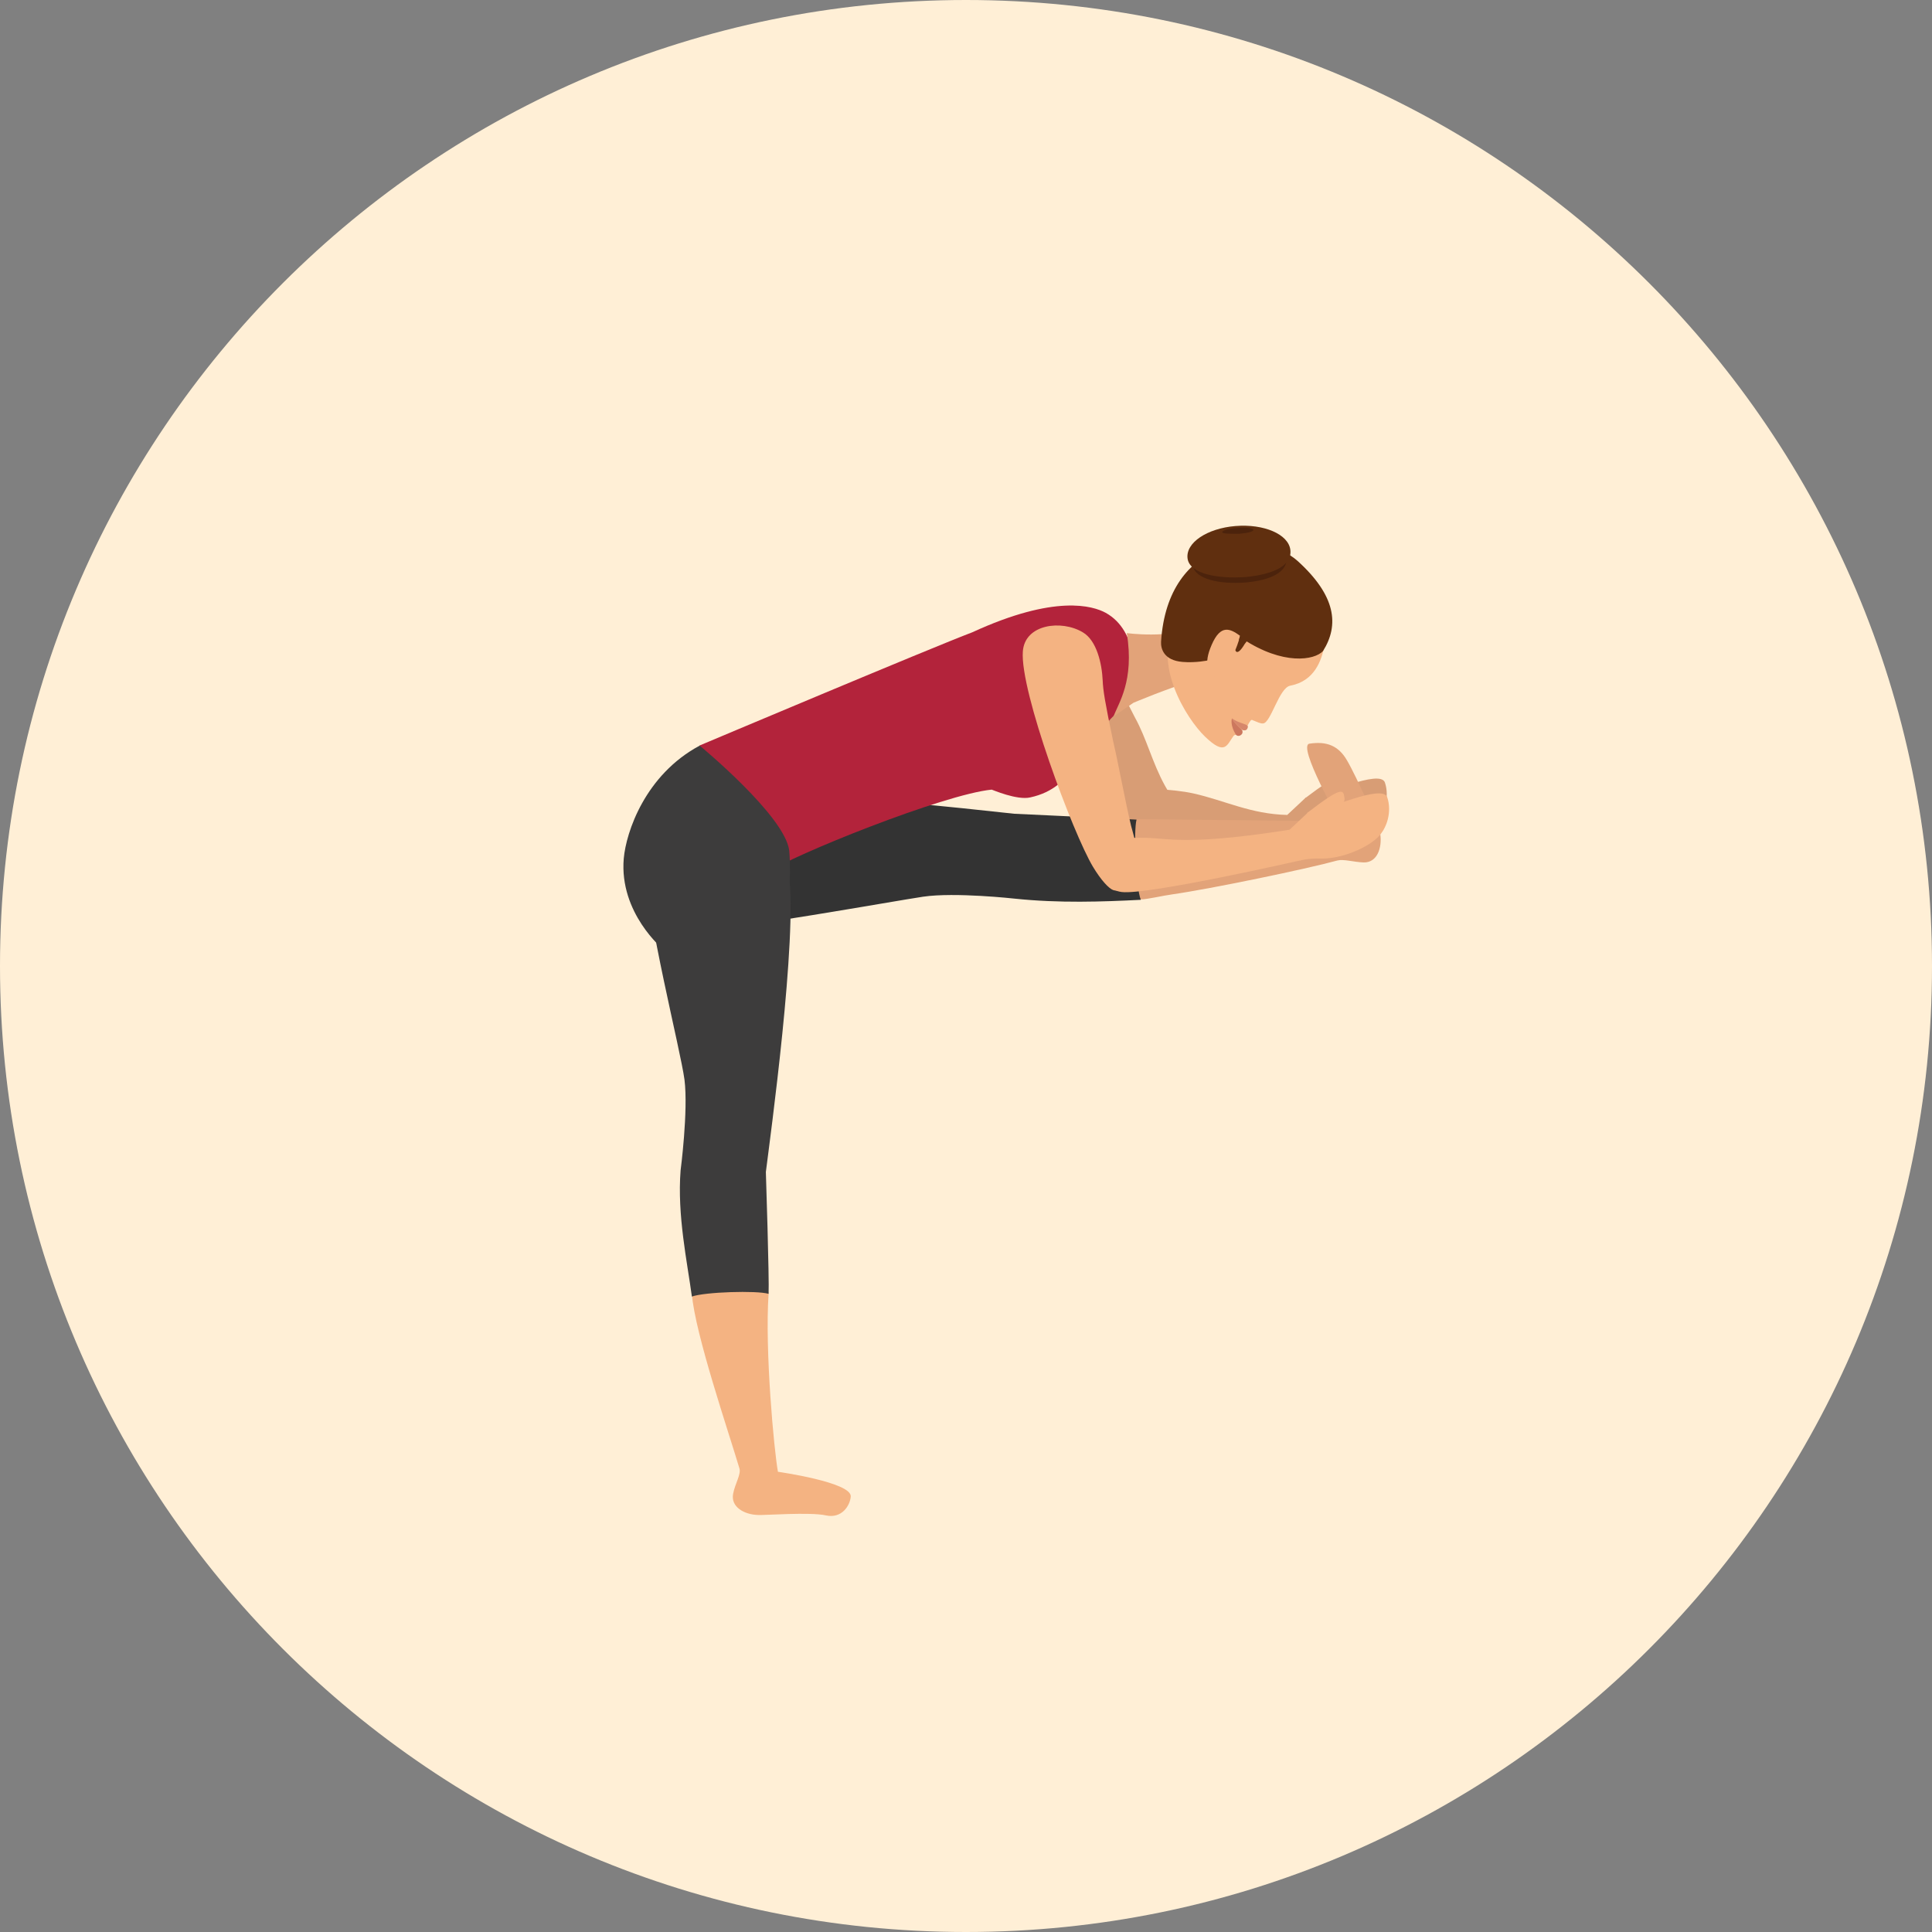 <?xml version="1.0" encoding="iso-8859-1"?>
<!-- Generator: Adobe Illustrator 19.0.0, SVG Export Plug-In . SVG Version: 6.00 Build 0)  -->
<svg version="1.1" id="Layer_1" xmlns="http://www.w3.org/2000/svg" xmlns:xlink="http://www.w3.org/1999/xlink" x="0px" y="0px"
	 viewBox="0 0 496.2 496.2" style="enable-background:new 0 0 496.2 496.2;" xml:space="preserve">
<rect x="0" y="0" width="496.2" height="496.2" fill="#808080" stroke="none"/>
<path style="fill:#FFEFD6;" d="M0,248.1C0,111.1,111.1,0,248.1,0s248.1,111.1,248.1,248.1S385.1,496.2,248.1,496.2S0,385.1,0,248.1z
	"/>
<g>
	<path style="fill:#D89D75;" d="M330.6,209.3c-9.3-0.2-16-3.7-24-5.5c-5.8-1.3-13.5-1.2-14.5-1.2c-0.2,0.8-0.4,1.5-0.6,2.1
		c-0.9,4,0.1,6.3,0.7,7.3c0,0,1.8,3.4,5.3,3.8c6.8,0.8,35.8,1.4,35.8,1.4L330.6,209.3z"/>
	<path style="fill:#D89D75;" d="M305.9,214c-2.3-4.7-6.7-12.2-6.7-12.2c-3.3-6-4.7-12.1-7.7-17.5c-4.7-9.1-6-11.9-6.8-14.4
		c-1.4-4-4.2-9.4-8.2-10.5c-6.2-1.7-14.9,2-13.6,8.9c1.9,10.1,22.4,39.7,29.6,46.5c3,2.8,5.5,4.3,6.6,4.4c1.2,0.1,3.8-1,5.9-3.8
		C305.3,215,305.6,214.6,305.9,214z"/>
	<path style="fill:#D89D75;" d="M330.6,209.3c-0.2,0.1-0.1,1.4,2.7,7.9c0,0,1.9-0.6,5.5-0.5c4.9,0.1,11.3-2.5,14.3-5.3
		c2.6-2.4,3.8-6.8,2.6-10.4c-1.2-3.6-15.6,3.3-20.4,3.9L330.6,209.3z"/>
	<path style="fill:#D89D75;" d="M340.3,204.9c0,0,4.9-1.2,4.5-3.8c-0.3-2.2-0.6-2.9-9.6,3.9C335.2,204.9,335.9,206.3,340.3,204.9z"
		/>
</g>
<path style="fill:#E2A379;" d="M345.9,195.2c2.5,4.2,8.4,17.5,8.6,19c0.5,3.6-0.8,7.4-4.3,7.3c-2.6-0.1-5.1-0.9-6.7-0.5
	c-8,2.2-32.6,7.3-42.4,8.7c-2.3,0.3-6.5,1.3-8.1,1.3c-9.9,0-4.9-20.7-1.1-20.6c14.4,0.1,47,0.5,52.2,0.5c0,0-11-19.4-7.8-19.9
	C340.8,190.3,343.8,191.6,345.9,195.2z"/>
<path style="fill:#333333;" d="M260.6,230.8c11.5,1.2,22.5,0.8,32.4,0.3c-1.3-3.2-1.9-17.6-1.1-20.6c-3.6-0.2-31.4-1.5-31.4-1.5
	c-8.8-0.9-60.6-7-76.6-4.4c-4.1,0.5-7.8,1.3-10.8,2.2c-5.8,1.7-8.3,32.2-0.2,33.2c17.6-1.5,56.2-8.5,64.2-9.7
	C245.3,229.1,260.6,230.8,260.6,230.8z"/>
<path style="fill:#B3233B;" d="M264.6,204.8c12-2.6,12.5-13.3,23.6-23c1.4-1.2,3.8-9.7,2.9-13.5c-1-4.3-2.8-8.5-7.1-10.9
	c-3.3-1.8-13-4.8-34.3,5c-10.1,3.8-70.1,29.1-70.1,29.1l17.3,32.7c6.4-4.5,45.5-20.2,57.8-21.4C254.8,202.8,261.2,205.6,264.6,204.8
	z"/>
<path style="fill:#E2A379;" d="M291.1,180.5c0,0,8.7-3.7,16.6-6.1l0.2-13.4c-7.8,3.1-18.5,1.6-18.5,1.6c2,12.4-2.2,18-3.4,21.4
	L291.1,180.5z"/>
<path style="fill:#F4B382;" d="M331.4,176.1c6.3-1.2,8-6.6,8.7-10c2.1-10.4-1.7-15.1-7.4-20.3c-7.5-6.8-28.4,10.4-30.7,14.3
	c-6.2,10.2,2.7,24.5,7.5,29.1c5.3,5.1,5.6,2,7.4-0.3c0.1-0.1,0.6-0.2,0.6-0.2c0.7-0.7,1.5-1.8,2.9-2.3c0,0,0.4-0.8,0.7-1.2
	c0.2-0.3,0.4-0.4,0.7-0.2c1,0.4,2,0.9,2.6,0.8C326.4,185.7,328.5,176.6,331.4,176.1z"/>
<path style="fill:#D6876B;" d="M316.4,184.5c0,0,0.2,0.8,2.7,3c0.4,0.1,1.2,0.3,1.4-0.8C320.6,185.9,318.3,185.9,316.4,184.5z"/>
<path style="fill:#CC785E;" d="M316.4,184.5c0,0-0.6,1.7,1.1,4.3c0.4,0.3,0.8,0.2,1,0.1c1-0.5,0.5-1.4,0.5-1.4
	C316.6,185.3,316.4,184.5,316.4,184.5z"/>
<path style="fill:#602F0F;" d="M333.3,144.1c-9.2-8.3-33.4-6.2-35.1,20.7c-0.1,1.8,0.7,4.8,5.5,5.2c3.4,0.3,6.6-0.4,6.6-0.4
	c1-0.2,2-0.5,3.1-0.8c1.2-0.3,4.7-5.4,5.8-4.7c10.3,6.8,18.4,5.5,20.6,3.1C344,160.5,343.1,153,333.3,144.1z"/>
<path style="fill:#F4B382;" d="M311.2,165.6c-2.3,5.3-0.8,7,1.8,9l4.4-7.6l1.1-3.7C315.9,161.4,313.5,160.3,311.2,165.6z"/>
<path style="fill:#4C230C;" d="M306.3,145.1c-0.5-3.8,4.5-7.3,11.2-7.9c6.7-0.6,12.5,2,12.9,5.8c0.5,3.8-3.8,6-10.5,6.6
	C313.3,150.1,306.8,148.8,306.3,145.1z"/>
<g>
	<path style="fill:#602F0F;" d="M319.3,166c0.5-0.9,1.1-1.5,1.7-2.1c0.7-0.8,1.3-1.2,1.3-1.2l-3.5-1.5c-0.4,0.4-0.7,0.8-1.1,1.2
		c0,0,0.4,0.2,1,0.5h-0.1c-0.2,0.9-0.6,2.3-1.3,4C317.2,166.9,317.6,168.6,319.3,166z"/>
	<path style="fill:#602F0F;" d="M305,143.4c-0.5-4,5-7.7,12.3-8.3s13.6,2.1,14.1,6.1s-4.2,6.3-11.5,7
		C312.7,148.7,305.5,147.4,305,143.4z"/>
</g>
<path style="fill:#4C230C;" d="M313.9,136.7c-0.1-0.4,1.7-1,3.9-1.1c2.2-0.2,4.1,0,4.1,0.5c0.1,0.4-1.4,0.8-3.7,1
	C316.1,137.1,314,137.1,313.9,136.7z"/>
<path style="fill:#3D3C3C;" d="M179.7,191.5c-14,7.5-18.9,22.2-19.5,29c-1.2,14,10.1,23.3,10.1,23.3s31.2,5.1,31.7-2.1
	c0.3-5.9,1.3-16.7,0.7-23.2C201.7,209.6,179.7,191.5,179.7,191.5z"/>
<path style="fill:#F4B382;" d="M212.1,389.2c-4-0.9-15.9,0-17.4-0.1c-3.6-0.1-7.1-2.1-6.4-5.5c0.5-2.6,2.1-5,1.6-6.5
	c-2.7-9.1-11.4-34.6-12.2-44.7c-0.2-2.3,19.9-3.7,19.7-0.1c-1,14.4,1.4,40.2,2.4,45.7c0,0,19.1,2.7,18.7,6.4
	C218.3,386.7,216.2,390.1,212.1,389.2z"/>
<path style="fill:#3D3C3C;" d="M174.8,300.6c-0.9,11.5,1.7,23.5,2.9,32.4c3.3-1.2,16.7-1.6,19.7-0.7c0.2-3.6-0.7-31.3-0.7-31.3
	c1.1-8.8,8.2-60.4,5.9-76.5c-0.4-4.1-1.2-7.8-2-10.8c-1.6-5.9-34.1-2.5-35.4,5.6c1.1,17.6,9.5,49.9,10.6,58
	C176.8,285.3,174.8,300.6,174.8,300.6z"/>
<g>
	<path style="fill:#F4B382;" d="M331.2,213.1c-21.7,3.4-28.7,2.7-34.6,2.2s-12.8,0.5-13.9,0.6c-0.2,0.8-0.4,1.5-0.6,2.1
		c-0.9,4,0.1,6.3,0.7,7.3c0,0,1.8,3.4,5.3,3.8c6.8,0.8,46.2-8.2,46.2-8.2L331.2,213.1z"/>
	<path style="fill:#F4B382;" d="M293.7,225.4c-0.9-5.1-3.2-13.3-3.2-13.3c-1.6-6.7-3.2-15.7-4.6-21.7c-2.1-10-2.6-13.1-2.7-15.7
		c-0.2-4.2-1.5-10.2-5.1-12.3c-5.5-3.3-14.9-2.1-15.4,4.9c-0.8,10.2,12.9,46.8,18,55.3c2.1,3.5,4.1,5.6,5.2,6s3.9,0.1,6.7-2
		C292.9,226.2,293.3,225.9,293.7,225.4z"/>
	<path style="fill:#F4B382;" d="M331.2,213.1c-0.2,0.1-0.1,1.4,2.7,7.9c0,0,1.9-0.6,5.5-0.5c4.9,0.1,11.3-2.5,14.3-5.3
		c2.6-2.4,3.8-6.8,2.6-10.4c-1.2-3.6-15.6,3.3-20.4,3.9L331.2,213.1z"/>
	<path style="fill:#F4B382;" d="M340.8,208.7c0,0,4.9-1.2,4.5-3.8c-0.3-2.2-0.6-3-9.6,3.9C335.7,208.7,336.4,210.1,340.8,208.7z"/>
</g>
<g>
</g>
<g>
</g>
<g>
</g>
<g>
</g>
<g>
</g>
<g>
</g>
<g>
</g>
<g>
</g>
<g>
</g>
<g>
</g>
<g>
</g>
<g>
</g>
<g>
</g>
<g>
</g>
<g>
</g>
</svg>
